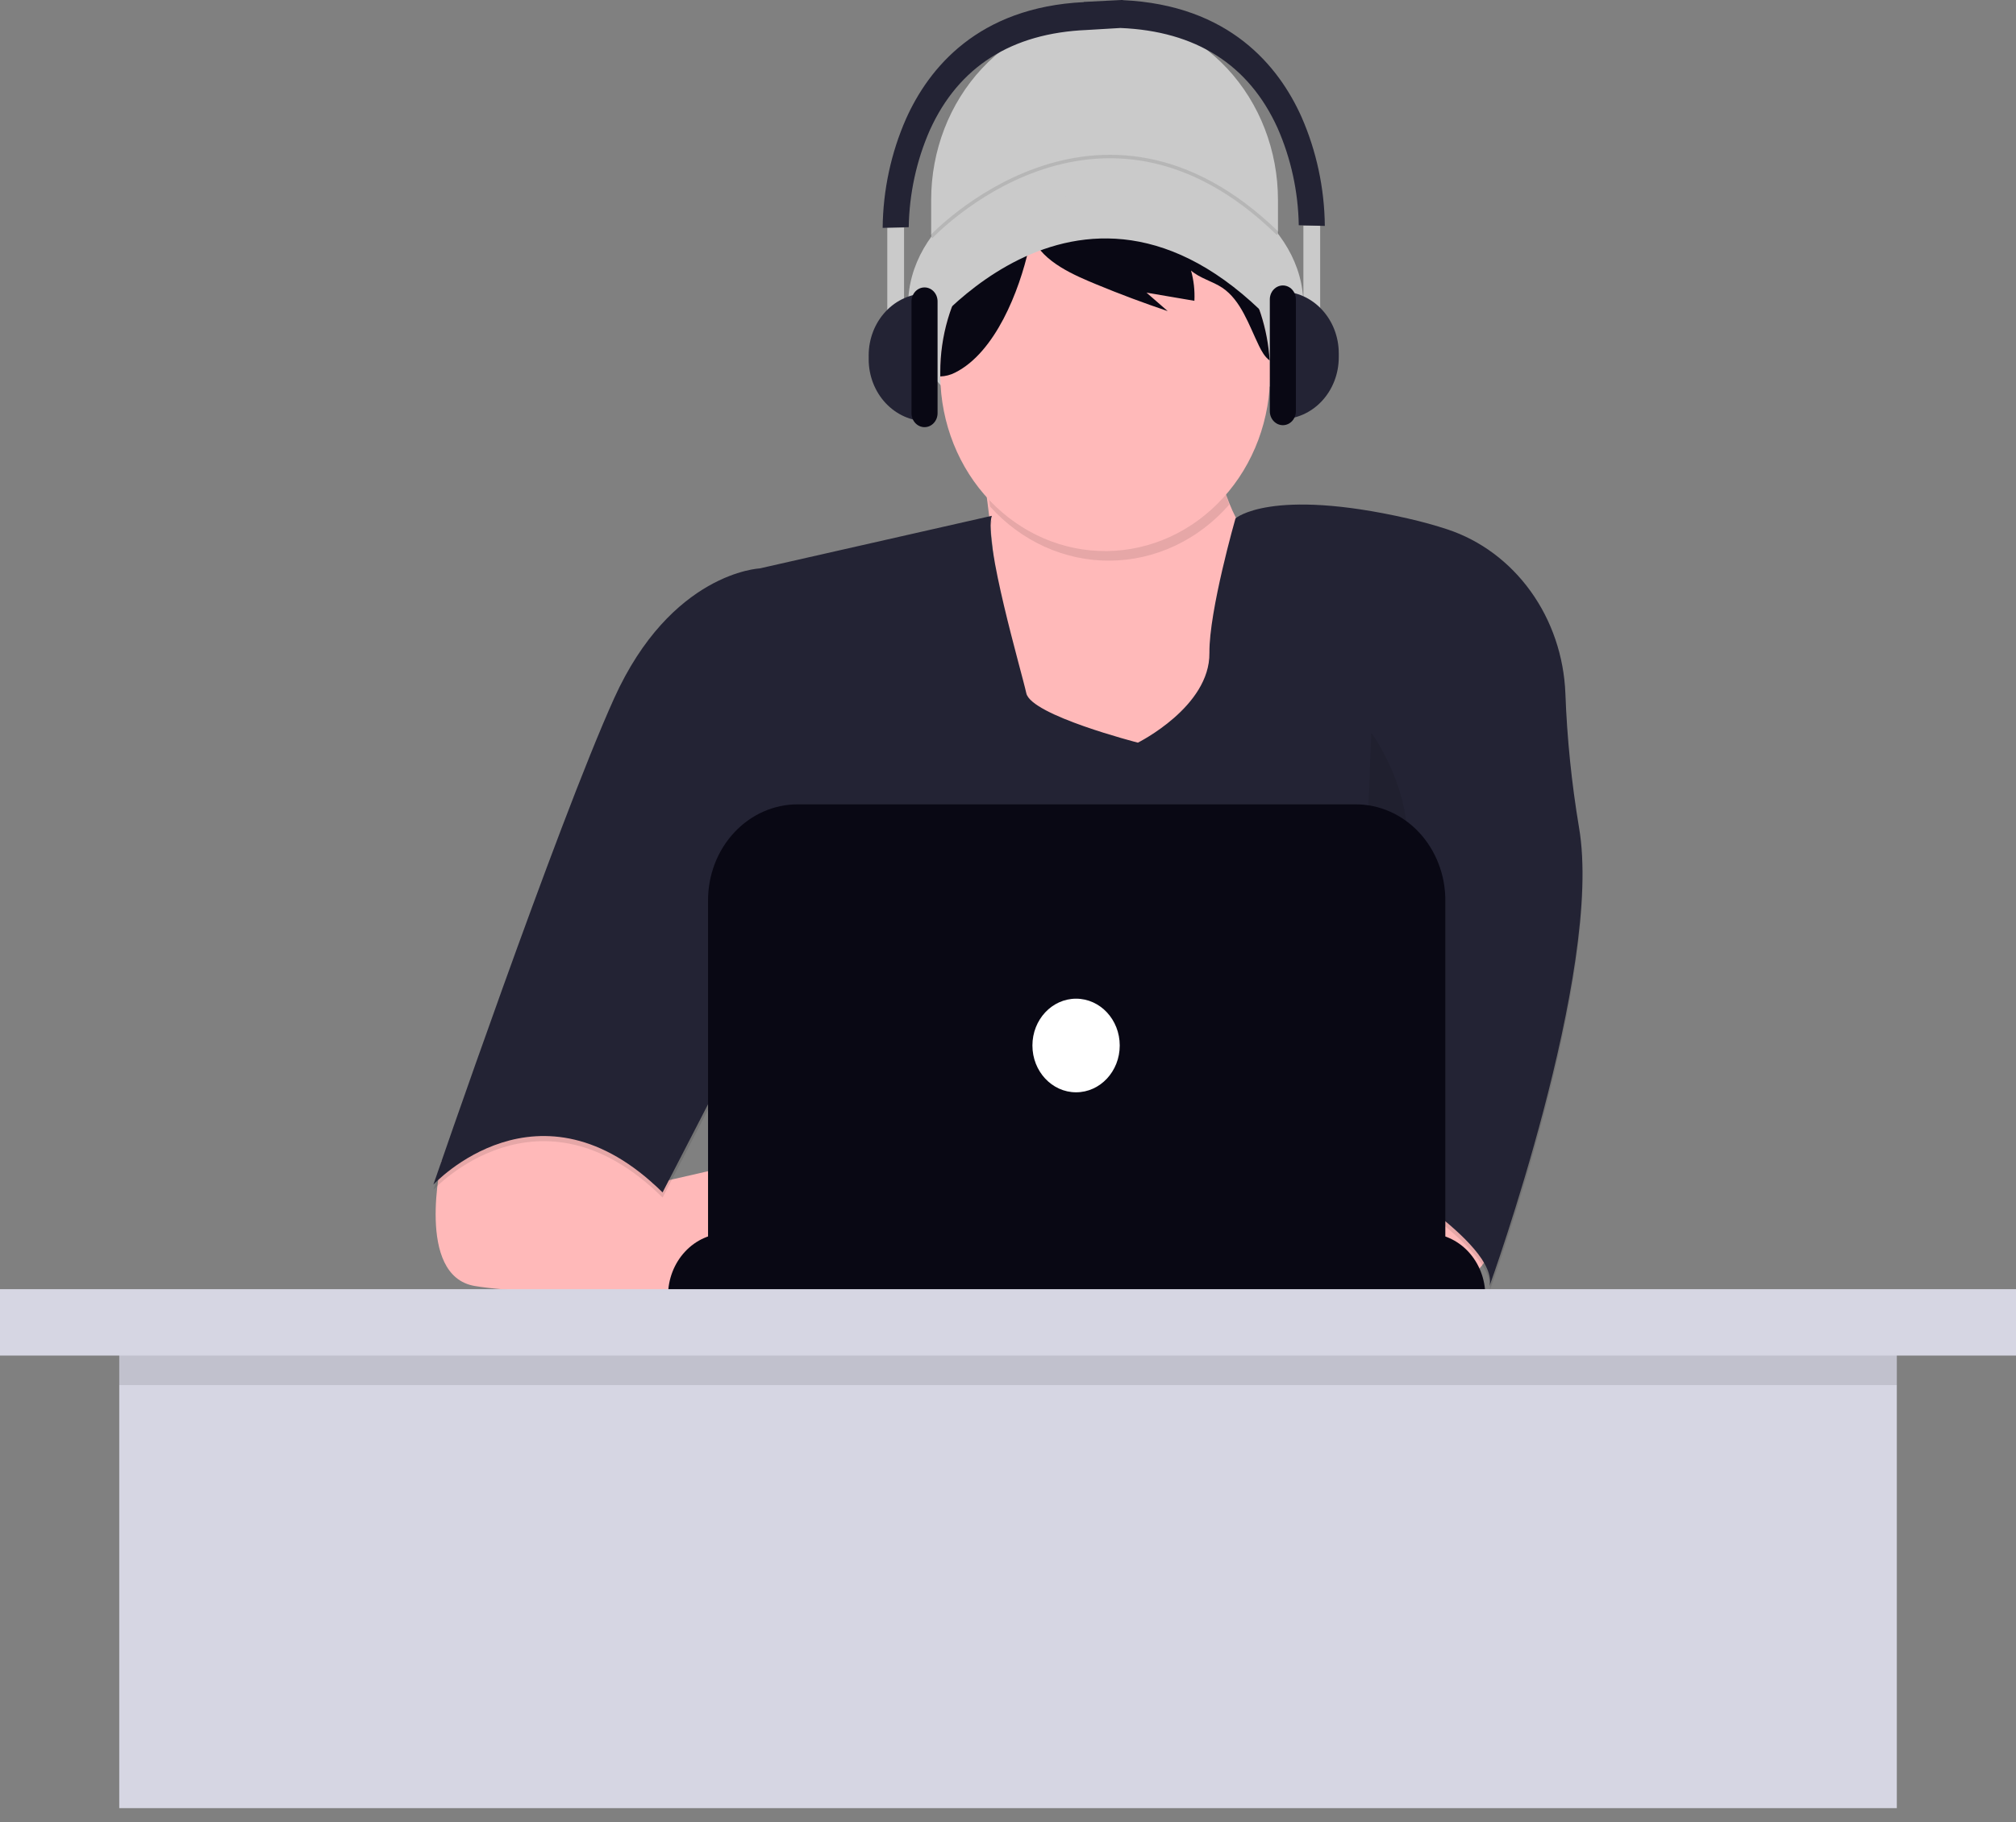 <svg width="125" height="113" viewBox="0 0 125 113" fill="none" xmlns="http://www.w3.org/2000/svg">
<rect x="0" y="0" width="125" height="113" fill="#808080" stroke="none"/>
<path d="M68.487 0.871C71.339 0.871 74.073 2.086 76.09 4.247C78.106 6.409 79.239 9.341 79.239 12.399V17.317H57.736V12.399C57.736 9.341 58.869 6.409 60.885 4.247C62.901 2.086 65.636 0.871 68.487 0.871Z" fill="#CACACA"/>
<path d="M68.561 27.958C75.33 27.958 80.816 23.916 80.816 18.929C80.816 13.942 75.33 9.9 68.561 9.9C61.793 9.9 56.307 13.942 56.307 18.929C56.307 23.916 61.793 27.958 68.561 27.958Z" fill="#CACACA"/>
<path d="M60.707 27.676C60.707 27.676 63.268 42.026 60.707 45.895C58.146 49.766 68.532 51.297 68.532 51.297L79.281 47.105L80.785 36.786C80.785 36.786 74.241 32.835 75.597 24.854L60.707 27.676Z" fill="#FFB9B9"/>
<path d="M92.434 76.047C92.434 76.047 93.111 79.191 89.427 79.755C87.251 80.099 85.038 80.07 82.871 79.671L82.059 71.774H90.63L92.434 76.047Z" fill="#FFB9B9"/>
<path d="M27.37 72.023C27.37 72.023 25.742 79.115 29.427 79.755C33.112 80.396 46.641 80.401 46.641 80.401V72.011L40.515 73.414L34.765 67.502L27.37 72.023Z" fill="#FFB9B9"/>
<path opacity="0.1" d="M61.498 32.312L47.099 35.576C47.099 35.576 41.611 35.819 38.077 43.638C34.543 51.457 26.873 73.79 26.873 73.79C26.873 73.79 33.417 66.695 41.084 74.273L46.197 64.358L45.069 80.079H84.688V72.661C84.688 72.661 92.957 77.417 92.357 80.077C92.357 80.077 99.435 60.524 97.906 51.639C97.445 48.892 97.163 46.114 97.06 43.325C96.97 41.028 96.219 38.818 94.91 36.997C93.602 35.176 91.799 33.834 89.751 33.155C89.005 32.91 88.186 32.679 87.275 32.473C78.779 30.539 76.605 32.473 76.605 32.473C76.605 32.473 74.959 38.215 74.989 40.817C75.026 44.163 70.553 46.381 70.553 46.381C70.553 46.381 63.936 44.687 63.636 43.318C63.336 41.948 60.969 33.924 61.498 32.312Z" fill="black"/>
<path d="M61.497 31.99L47.099 35.254C47.099 35.254 41.61 35.497 38.076 43.316C34.542 51.135 26.871 73.471 26.871 73.471C26.871 73.471 33.415 66.376 41.082 73.954L46.195 64.039L45.067 79.755H84.687V72.339C84.687 72.339 92.957 77.095 92.357 79.755C92.357 79.755 99.434 60.203 97.905 51.317C97.445 48.57 97.162 45.792 97.06 43.003C96.97 40.706 96.219 38.496 94.91 36.675C93.601 34.854 91.799 33.512 89.75 32.833C89.005 32.588 88.185 32.357 87.275 32.151C78.779 30.217 76.605 32.151 76.605 32.151C76.605 32.151 74.959 37.893 74.989 40.495C75.026 43.841 70.553 46.059 70.553 46.059C70.553 46.059 63.936 44.365 63.636 42.996C63.336 41.626 60.968 33.602 61.497 31.99Z" fill="#232334"/>
<path opacity="0.1" d="M76.212 31.305C75.607 29.469 75.472 27.493 75.819 25.581L60.93 28.402C60.93 28.402 61.145 29.608 61.388 31.416C62.35 32.487 63.505 33.336 64.783 33.913C66.061 34.489 67.434 34.782 68.821 34.771C70.207 34.761 71.577 34.448 72.847 33.852C74.117 33.256 75.261 32.39 76.209 31.305H76.212Z" fill="black"/>
<path d="M78.75 23.081C78.766 24.521 78.518 25.95 78.019 27.287C77.52 28.623 76.781 29.842 75.843 30.872C74.905 31.903 73.787 32.725 72.553 33.292C71.318 33.859 69.992 34.16 68.649 34.177C67.306 34.194 65.974 33.928 64.727 33.393C63.48 32.858 62.344 32.066 61.383 31.06C59.442 29.029 58.334 26.254 58.301 23.347C58.302 23.258 58.302 23.17 58.302 23.081C58.301 21.485 58.626 19.909 59.252 18.461C59.879 17.014 60.792 15.73 61.93 14.701C63.067 13.671 64.4 12.921 65.836 12.501C67.272 12.081 68.775 12.002 70.243 12.271C72.508 12.684 74.577 13.904 76.115 15.733C77.654 17.563 78.573 19.895 78.723 22.354C78.741 22.595 78.75 22.837 78.75 23.081Z" fill="#FFB9B9"/>
<path d="M64.963 12.804L64.977 12.795C63.017 13.572 61.326 14.974 60.132 16.814C58.938 18.653 58.299 20.84 58.301 23.081C58.301 23.17 58.301 23.258 58.301 23.347C58.619 23.337 58.931 23.257 59.218 23.11C61.711 21.862 63.202 18.046 63.794 15.384C64.007 14.437 64.208 13.358 64.963 12.804Z" fill="#090814"/>
<path d="M72.789 13.113C71.98 12.714 71.125 12.431 70.247 12.272C70.967 12.45 71.61 12.883 72.072 13.502C72.299 13.832 72.486 14.19 72.631 14.569C71.27 13.931 69.797 13.618 68.312 13.651C66.827 13.684 65.366 14.062 64.031 14.76C64.673 16.269 66.663 17.091 67.992 17.642C69.447 18.244 70.917 18.794 72.402 19.294L71.088 18.15L74.057 18.656C74.089 18.023 74.019 17.388 73.849 16.78C74.418 17.271 75.172 17.436 75.79 17.848C76.946 18.63 77.428 20.136 78.059 21.44C78.225 21.785 78.422 22.137 78.722 22.355C78.6 20.385 77.985 18.486 76.941 16.859C75.897 15.232 74.462 13.938 72.789 13.113Z" fill="#090814"/>
<path d="M57.135 21.025C57.135 21.025 67.662 6.991 79.842 21.025L78.789 17.881C78.789 17.881 73.074 8.933 69.016 10.864C64.957 12.795 60.97 14.17 60.97 14.17L57.135 21.025Z" fill="#CACACA"/>
<path opacity="0.1" d="M48.487 51.257C48.487 51.257 46.232 57.707 49.389 63.511C52.546 69.315 46.607 71.735 46.607 71.735" fill="black"/>
<path opacity="0.1" d="M85.029 45.453C85.029 45.453 88.939 50.774 86.382 55.53C83.826 60.286 83.976 71.735 83.976 71.735" fill="black"/>
<path d="M45.028 76.491H88.486C89.443 76.491 90.361 76.899 91.038 77.624C91.715 78.35 92.095 79.335 92.095 80.361H41.42C41.42 79.335 41.8 78.351 42.477 77.625C43.153 76.899 44.071 76.491 45.028 76.491Z" fill="#090814"/>
<path d="M49.451 49.886H84.067C84.796 49.886 85.517 50.04 86.19 50.339C86.864 50.638 87.475 51.076 87.99 51.629C88.506 52.181 88.914 52.837 89.193 53.559C89.472 54.28 89.616 55.054 89.616 55.835V77.377H43.902V55.835C43.902 54.257 44.487 52.744 45.527 51.629C46.568 50.513 47.979 49.886 49.451 49.886Z" fill="#090814"/>
<path d="M66.721 67.744C68.216 67.744 69.428 66.445 69.428 64.841C69.428 63.238 68.216 61.938 66.721 61.938C65.226 61.938 64.014 63.238 64.014 64.841C64.014 66.445 65.226 67.744 66.721 67.744Z" fill="white"/>
<path opacity="0.1" d="M57.736 14.696C57.736 14.696 68.082 3.609 79.24 14.493" stroke="black" stroke-width="0.215" stroke-miterlimit="10"/>
<path d="M81.855 13.99H80.816V20.303H81.855V13.99Z" fill="#CACACA"/>
<path d="M79.43 18.075C80.379 18.075 81.29 18.479 81.961 19.199C82.632 19.919 83.009 20.895 83.009 21.913V22.16C83.009 23.178 82.632 24.154 81.961 24.874C81.29 25.593 80.379 25.998 79.43 25.998V18.075Z" fill="#232334"/>
<path d="M80.35 18.57C80.35 18.092 79.989 17.704 79.543 17.704C79.096 17.704 78.734 18.092 78.734 18.57V25.503C78.734 25.982 79.096 26.37 79.543 26.37C79.989 26.37 80.35 25.982 80.35 25.503V18.57Z" fill="#090814"/>
<path d="M55.016 20.427H56.055V14.113H55.016V20.427Z" fill="#CACACA"/>
<path d="M57.441 26.122C56.492 26.122 55.582 25.717 54.91 24.997C54.239 24.278 53.862 23.301 53.862 22.284V22.036C53.862 21.532 53.955 21.033 54.134 20.568C54.314 20.102 54.578 19.679 54.91 19.323C55.243 18.966 55.637 18.683 56.072 18.491C56.506 18.298 56.971 18.198 57.441 18.198V26.122Z" fill="#232334"/>
<path d="M56.517 25.626C56.517 26.104 56.878 26.492 57.325 26.492C57.771 26.492 58.133 26.104 58.133 25.626V18.693C58.133 18.214 57.771 17.826 57.325 17.826C56.878 17.826 56.517 18.214 56.517 18.693V25.626Z" fill="#090814"/>
<path d="M80.694 7.241C79.287 4.105 76.222 0.313 69.617 0.009V0H69.537L67.197 0.119V0.131C60.635 0.455 57.585 4.233 56.182 7.359C55.248 9.478 54.752 11.788 54.728 14.132L55.537 14.11L56.345 14.09C56.38 12.004 56.827 9.949 57.658 8.062C59.439 4.138 62.717 2.053 67.399 1.859L69.469 1.736C74.154 1.928 77.433 4.016 79.213 7.938C80.045 9.826 80.493 11.882 80.529 13.97L81.337 13.99L82.145 14.011C82.121 11.669 81.626 9.359 80.694 7.241Z" fill="#232334"/>
<path d="M117.61 80.411H7.395V112.14H117.61V80.411Z" fill="#D6D6E3"/>
<path opacity="0.1" d="M117.61 82.547H7.395V85.903H117.61V82.547Z" fill="black"/>
<path d="M125 79.954H0V84.072H125V79.954Z" fill="#D6D6E3"/>
</svg>
